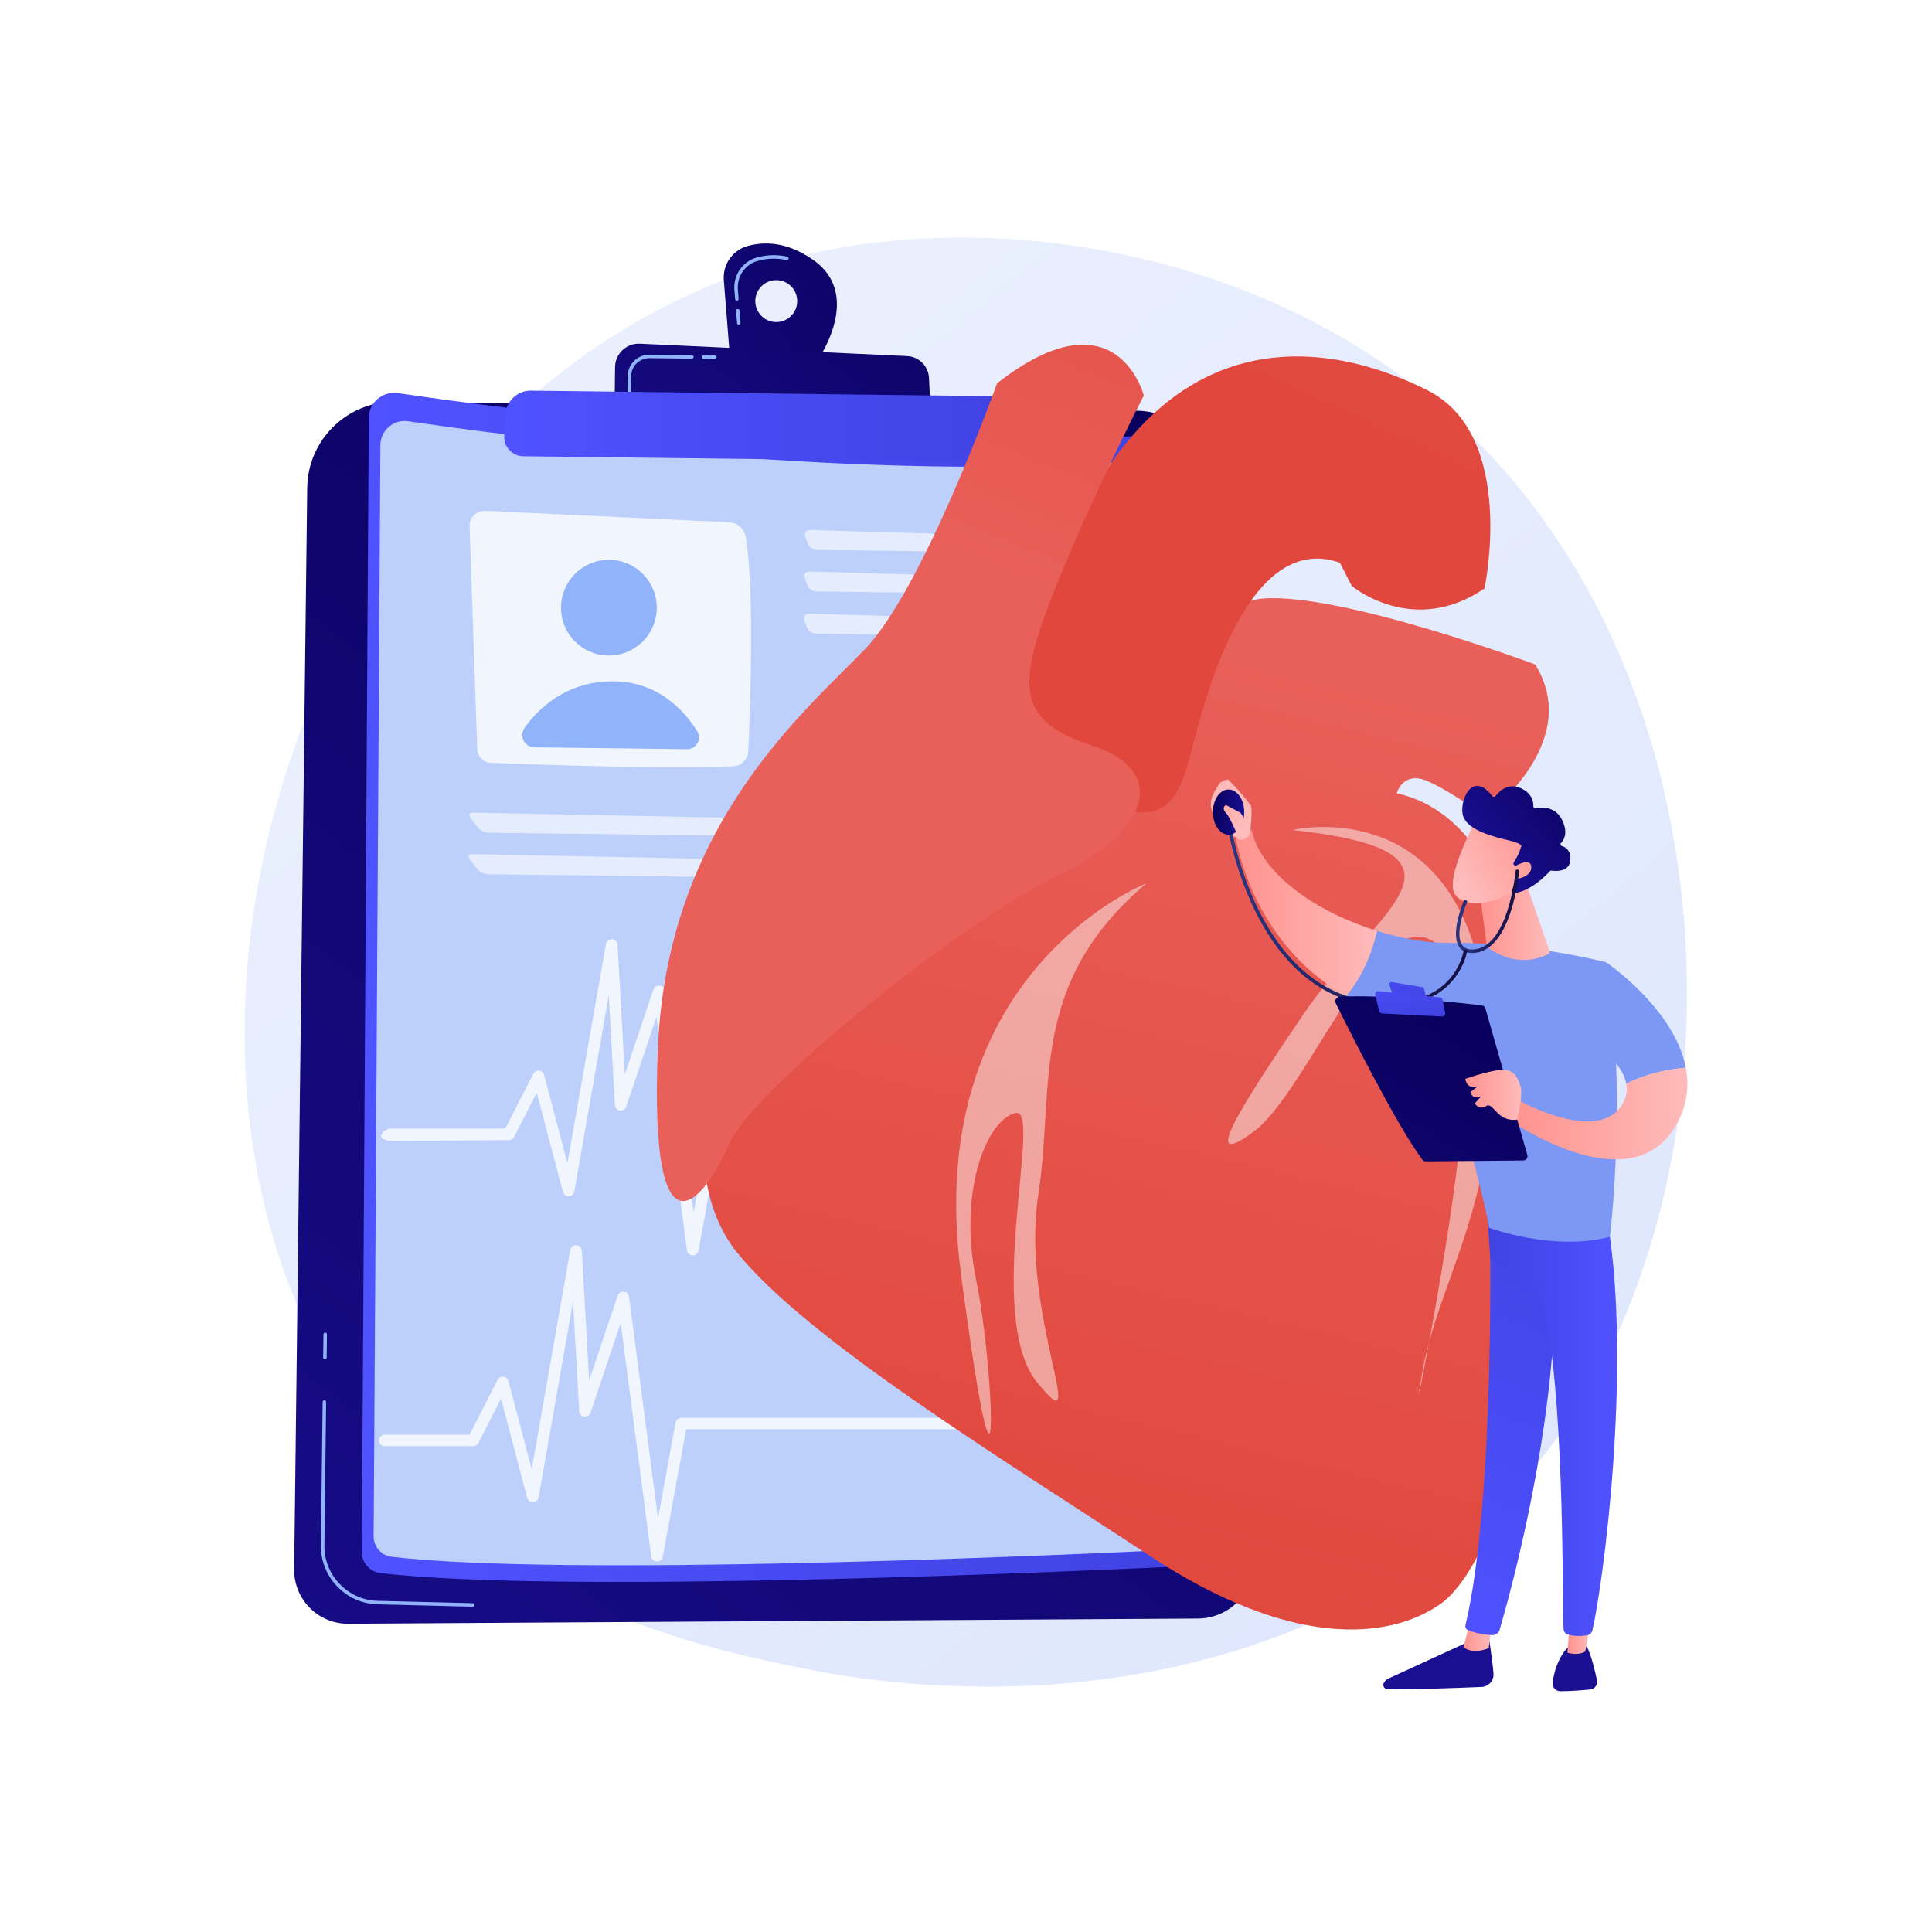 <?xml version="1.0" encoding="utf-8"?>
<!-- Generator: Adobe Illustrator 27.5.0, SVG Export Plug-In . SVG Version: 6.00 Build 0)  -->
<svg version="1.1" xmlns="http://www.w3.org/2000/svg" xmlns:xlink="http://www.w3.org/1999/xlink" x="0px" y="0px"
	 viewBox="0 0 3710 3710" style="enable-background:new 0 0 3710 3710;" xml:space="preserve">
<g id="Background">
	<g>
		<g>
			<rect style="fill:#FFFFFF;" width="3710" height="3710"/>
		</g>
	</g>
</g>
<g id="Illustration">
	<g>
		<linearGradient id="SVGID_1_" gradientUnits="userSpaceOnUse" x1="3599.49" y1="4060.083" x2="1123.492" y2="985.049">
			<stop  offset="0" style="stop-color:#DAE3FE"/>
			<stop  offset="1" style="stop-color:#E9EFFD"/>
		</linearGradient>
		<path style="fill:url(#SVGID_1_);" d="M2918.327,2847.401c-56.873,59.873-110.685,98.485-153.201,128.99
			c-499.769,358.59-1091.128,254.063-1216.809,228.536c-185.591-37.694-544.333-110.557-803.698-415.564
			c-392.397-461.451-331.295-1188.453-26.925-1668.358c55.674-87.783,349.76-574.997,947.489-653.131
			c361.739-47.286,783.41,48.084,1088.773,303.917C3394.939,1308.808,3349.308,2393.678,2918.327,2847.401z"/>
		<g>
			
				<linearGradient id="SVGID_00000167353936219660553180000016156849289870159774_" gradientUnits="userSpaceOnUse" x1="1821.807" y1="690.555" x2="-434.229" y2="3653.795" gradientTransform="matrix(1 0.012 -0.012 1 563.391 122.09)">
				<stop  offset="0" style="stop-color:#09005D"/>
				<stop  offset="1" style="stop-color:#1A0F91"/>
			</linearGradient>
			<path style="fill:url(#SVGID_00000167353936219660553180000016156849289870159774_);" d="M759.307,771.552l1423.231,17.157
				c78.519,0.947,142.521,63.259,145.568,141.725l80.18,2064.685c2.385,61.402-46.545,112.58-107.992,112.956l-1631.558,9.983
				c-57.738,0.353-104.536-46.724-103.84-104.458L589.93,936.893C591.045,844.463,666.878,770.438,759.307,771.552z"/>
			<path style="fill:#91B3FA;" d="M907.609,3085.309c-0.026,0-0.056,0-0.085-0.002l-182.495-4.562
				c-60.723-1.517-109.526-52.166-108.796-112.906l3.319-275.575c0.023-1.837,1.519-3.311,3.352-3.311c0.013,0,0.026,0,0.039,0
				c1.853,0.023,3.336,1.542,3.313,3.393l-3.319,275.575c-0.688,57.089,45.186,104.696,102.262,106.123l182.495,4.562
				c1.85,0.046,3.313,1.583,3.267,3.434C910.916,3083.862,909.423,3085.309,907.609,3085.309z"/>
			<path style="fill:#91B3FA;" d="M623.936,2610.296c-0.013,0-0.026,0-0.039,0c-1.853-0.023-3.336-1.542-3.313-3.393l0.537-44.626
				c0.023-1.837,1.519-3.311,3.352-3.311c0.013,0,0.026,0,0.039,0c1.853,0.023,3.336,1.542,3.313,3.393l-0.537,44.626
				C627.265,2608.821,625.769,2610.296,623.936,2610.296z"/>
			<g>
				
					<linearGradient id="SVGID_00000065761780423399569420000002892384024009632395_" gradientUnits="userSpaceOnUse" x1="694.726" y1="1896.057" x2="2311.474" y2="1896.057">
					<stop  offset="0" style="stop-color:#4F52FF"/>
					<stop  offset="1" style="stop-color:#4042E2"/>
				</linearGradient>
				<path style="fill:url(#SVGID_00000065761780423399569420000002892384024009632395_);" d="M763.886,754.879
					c194.038,28.699,861.391,118.271,1414.475,82.515c25.222-1.631,46.862,17.725,47.899,42.98l85.17,2073.943
					c1.168,28.437-20.826,52.478-49.256,53.816c-232.567,10.952-1190.31,52.58-1531.263,12.708
					c-20.751-2.427-36.312-20.11-36.183-41.002L708.164,802.7C708.347,773.125,734.629,750.552,763.886,754.879z"/>
				<path style="fill:#BDD0FB;" d="M784.055,808.894c186.731,27.618,828.954,113.818,1361.211,79.407
					c24.273-1.569,45.097,17.058,46.095,41.361l81.963,1995.849c1.124,27.366-20.042,50.501-47.401,51.79
					c-223.809,10.539-1145.489,50.6-1473.602,12.229c-19.97-2.336-34.945-19.353-34.82-39.458l12.931-2095.158
					C730.607,826.453,755.9,804.729,784.055,808.894z"/>
				<path style="opacity:0.78;fill:#FFFFFF;" d="M901.721,1010.78l14.71,427.856c0.489,14.23,11.842,25.677,26.069,26.25
					c79.168,3.188,325.87,12.182,465.296,6.598c15.772-0.632,28.394-13.232,29.107-29.001
					c3.624-80.162,12.252-313.502-4.846-411.296c-2.762-15.797-16.17-27.509-32.189-28.262l-467.898-22.013
					C915.096,980.119,901.141,993.899,901.721,1010.78z"/>
				<path style="fill:#91B3FA;" d="M1261.154,1168.018c-0.612,50.768-42.264,91.428-93.032,90.816
					c-50.768-0.612-91.428-42.263-90.816-93.032c0.612-50.769,42.264-91.428,93.032-90.817
					C1221.106,1075.597,1261.766,1117.249,1261.154,1168.018z"/>
				<path style="fill:#91B3FA;" d="M1026.349,1435.113l292.859,3.531c17.955,0.216,28.952-19.48,19.466-34.726
					c-24.407-39.224-75.763-97.034-165.931-95.541c-86.902,1.44-139.016,52.472-165.347,89.204
					C996.218,1413.174,1007.165,1434.882,1026.349,1435.113z"/>
				<g style="opacity:0.6;">
					<path style="fill:#FFFFFF;" d="M2075.647,1062.16c7.374,0.089,13.304-5.871,13.178-13.245l-0.032-1.887
						c-0.126-7.374-6.261-13.587-13.633-13.807l-519.727-15.53c-7.372-0.22-11.467,5.315-9.101,12.3l4.469,13.195
						c2.366,6.985,10.335,12.773,17.709,12.862L2075.647,1062.16z"/>
				</g>
				<g style="opacity:0.6;">
					<path style="fill:#FFFFFF;" d="M1554.472,1097.408c-7.372-0.22-11.467,5.315-9.101,12.3l4.469,13.195
						c2.366,6.985,10.335,12.773,17.709,12.862l507.137,6.114c7.375,0.089,13.304-5.871,13.178-13.245l-0.032-1.887
						c-0.126-7.374-6.261-13.587-13.633-13.807L1554.472,1097.408z"/>
				</g>
				<g style="opacity:0.6;">
					<path style="fill:#FFFFFF;" d="M1553.497,1178.285c-7.372-0.22-11.467,5.314-9.101,12.299l4.469,13.195
						c2.366,6.985,10.335,12.773,17.709,12.862l507.137,6.114c7.374,0.089,13.304-5.871,13.178-13.245l-0.032-1.887
						c-0.126-7.374-6.261-13.587-13.633-13.807L1553.497,1178.285z"/>
				</g>
				<g style="opacity:0.6;">
					<path style="fill:#FFFFFF;" d="M2118.868,1613.384c7.375,0.089,13.083-5.864,12.686-13.228l-0.104-1.934
						c-0.397-7.364-6.755-13.51-14.128-13.657L908.365,1560.46c-7.373-0.147-9.705,4.498-5.181,10.322l13.687,17.622
						c4.524,5.824,14.259,10.662,21.633,10.751L2118.868,1613.384z"/>
				</g>
				<g style="opacity:0.6;">
					<path style="fill:#FFFFFF;" d="M907.404,1640.177c-7.373-0.147-9.705,4.498-5.181,10.322l13.688,17.622
						c4.524,5.824,14.259,10.662,21.633,10.751l1180.362,14.229c7.374,0.089,13.083-5.864,12.686-13.228l-0.104-1.935
						c-0.397-7.364-6.755-13.51-14.128-13.657L907.404,1640.177z"/>
				</g>
			</g>
			
				<linearGradient id="SVGID_00000125599027690942655990000007696163398703367602_" gradientUnits="userSpaceOnUse" x1="896.106" y1="-426.328" x2="250.716" y2="422.668" gradientTransform="matrix(0.918 0.397 -0.397 0.918 829.882 440.825)">
				<stop  offset="0" style="stop-color:#09005D"/>
				<stop  offset="1" style="stop-color:#1A0F91"/>
			</linearGradient>
			<path style="fill:url(#SVGID_00000125599027690942655990000007696163398703367602_);" d="M1562.584,499.858
				c-50.978-36.384-95.687-36.214-127.267-27.308c-28.807,8.124-47.746,35.613-45.374,65.451l11.784,148.285l161.31,16.277
				C1563.037,702.562,1662.56,571.212,1562.584,499.858z M1490.129,618.499c-22.238-0.268-40.048-18.512-39.779-40.75
				c0.268-22.238,18.512-40.048,40.75-39.781c22.238,0.268,40.049,18.513,39.78,40.752
				C1530.612,600.958,1512.368,618.767,1490.129,618.499z"/>
			<path style="fill:#91B3FA;" d="M1418.657,623.624c-1.732,0-3.198-1.331-3.339-3.087l-1.876-23.613
				c-0.147-1.845,1.231-3.46,3.077-3.608c1.846-0.131,3.46,1.231,3.608,3.077l1.876,23.613c0.147,1.845-1.231,3.46-3.077,3.607
				C1418.837,623.621,1418.745,623.624,1418.657,623.624z M1414.977,577.35c-1.732,0-3.198-1.331-3.339-3.087l-1.424-17.931
				c-2.236-28.165,15.779-54.146,42.839-61.78c19.252-5.431,39.028-6.007,58.788-1.707c1.807,0.393,2.956,2.179,2.563,3.987
				c-0.399,1.81-2.164,2.961-3.991,2.563c-18.663-4.058-37.352-3.519-55.541,1.609c-23.989,6.768-39.961,29.813-37.974,54.797
				l1.424,17.931c0.147,1.845-1.231,3.46-3.077,3.607C1415.157,577.346,1415.066,577.35,1414.977,577.35z"/>
			
				<linearGradient id="SVGID_00000126310963087854221360000017512630390360399782_" gradientUnits="userSpaceOnUse" x1="1234.237" y1="207.754" x2="579.573" y2="1068.949" gradientTransform="matrix(1 0.012 -0.012 1 563.391 122.09)">
				<stop  offset="0" style="stop-color:#09005D"/>
				<stop  offset="1" style="stop-color:#1A0F91"/>
			</linearGradient>
			<path style="fill:url(#SVGID_00000126310963087854221360000017512630390360399782_);" d="M1180.178,779.351l0.898-74.471
				c0.31-25.708,21.865-46.04,47.547-44.85l513.231,23.781c22.777,1.055,41.013,19.263,42.103,42.039l3.428,71.607L1180.178,779.351
				z"/>
			<path style="fill:#91B3FA;" d="M1372.783,689.289h-0.039l-22.084-0.267c-1.853-0.023-3.336-1.542-3.313-3.393
				c0.023-1.85,1.496-3.475,3.391-3.311l22.084,0.267c1.853,0.023,3.336,1.542,3.313,3.393
				C1376.113,687.814,1374.617,689.289,1372.783,689.289z"/>
			<path style="fill:#91B3FA;" d="M1208.3,755.756c0,0-0.026,0-0.039,0c-1.853-0.023-3.336-1.542-3.313-3.393l0.363-30.124
				c0.134-11.129,4.593-21.541,12.558-29.317c7.961-7.773,18.45-11.982,29.61-11.849l81.18,0.977
				c1.853,0.023,3.336,1.542,3.313,3.393c-0.023,1.85-1.591,3.172-3.391,3.311l-81.18-0.977c-9.245-0.052-18.162,3.419-24.847,9.942
				c-6.685,6.524-10.427,15.262-10.538,24.6l-0.363,30.126C1211.629,754.282,1210.133,755.756,1208.3,755.756z"/>
			
				<linearGradient id="SVGID_00000162338272350006667960000010209030656954719121_" gradientUnits="userSpaceOnUse" x1="968.198" y1="818.689" x2="1983.65" y2="818.689">
				<stop  offset="0" style="stop-color:#4F52FF"/>
				<stop  offset="1" style="stop-color:#4042E2"/>
			</linearGradient>
			<path style="fill:url(#SVGID_00000162338272350006667960000010209030656954719121_);" d="M1019.627,750.156l897.852,10.799
				c32.284,0.388,59.605,23.954,64.728,55.832l0.707,4.399c5.612,34.917-21.599,66.463-56.961,66.036l-921.144-11.104
				c-21.162-0.255-37.813-18.153-36.543-39.279l2.479-41.204C972.295,769.861,993.808,749.846,1019.627,750.156z"/>
		</g>
		<path style="opacity:0.78;fill:#FFFFFF;" d="M2279.779,3020.449c-0.192,0-0.382-0.005-0.576-0.014
			c-5.82-0.292-10.441-4.952-10.623-10.712l-10.791-342.418l-25.297,168.94c-0.831,5.557-5.793,9.603-11.423,9.443
			c-5.681-0.174-10.327-4.529-10.808-10.128l-21.4-249.012l-27.572,295.115c-0.457,4.89-4.116,8.899-8.993,9.845
			c-4.857,0.946-9.795-1.397-12.088-5.754l-74.198-141.007h-748.328l-44.996,244.639c-0.987,5.37-5.793,9.225-11.302,9.086
			c-5.518-0.139-10.109-4.234-10.818-9.647l-58.634-448.125l-57.898,171.982c-1.697,5.042-6.799,8.177-12.105,7.477
			c-5.328-0.704-9.398-5.05-9.698-10.356l-11.878-210.298l-66.08,376.059c-0.901,5.133-5.302,8.95-10.566,9.167
			c-5.234,0.199-9.97-3.224-11.3-8.267l-50.305-190.671l-43.479,85.249c-1.904,3.731-5.771,6.085-9.998,6.085H739.081
			c-6.184,0-11.197-4.956-11.197-11.071c0-6.114,5.013-11.071,11.197-11.071h162.651l53.723-105.336
			c2.097-4.112,6.552-6.514,11.181-6.023c4.633,0.487,8.475,3.758,9.651,8.214l44.759,169.649l73.996-421.117
			c0.974-5.545,6.009-9.488,11.682-9.156c5.682,0.327,10.211,4.816,10.53,10.434l14.065,248.993l54.818-162.833
			c1.649-4.899,6.508-8.021,11.7-7.522c5.198,0.496,9.357,4.478,10.028,9.599l55.673,425.496l33.786-183.687
			c0.968-5.264,5.604-9.09,11.016-9.09h764.468c4.177,0,8.006,2.298,9.933,5.961l59.755,113.561l35.685-381.945
			c0.532-5.697,5.365-10.052,11.148-10.052c0,0,0.027,0,0.041,0c5.8,0.022,10.624,4.419,11.114,10.134l23.946,278.649L2254,2541.432
			c0.848-5.67,5.861-9.757,11.724-9.431c5.788,0.333,10.363,4.978,10.543,10.708l10.446,331.46l31.476-233.377
			c0.744-5.502,5.489-9.608,11.1-9.608c0,0,0.02,0,0.031,0c5.623,0.016,10.361,4.152,11.075,9.667l23.397,180.973l22.07-85.179
			c1.222-4.717,5.418-8.092,10.339-8.313c4.969-0.213,9.411,2.765,11.058,7.353l72.565,201.894l75.916-200.17
			c1.64-4.321,5.817-7.184,10.485-7.184h157.93c6.184,0,11.197,4.956,11.197,11.071s-5.013,11.071-11.197,11.071h-150.172
			l-83.956,221.375c-1.652,4.355-5.885,7.113-10.582,7.184c-4.702-0.041-8.879-2.983-10.453-7.364l-70.543-196.271l-27.491,106.102
			c-1.334,5.145-6.179,8.638-11.54,8.302c-5.363-0.328-9.731-4.376-10.414-9.645l-19.951-154.308l-38.183,283.1
			C2290.125,3016.365,2285.355,3020.449,2279.779,3020.449z"/>
		<path style="opacity:0.78;fill:#FFFFFF;" d="M2348.357,2432.731c-0.192,0-0.381-0.005-0.576-0.014
			c-5.819-0.292-10.441-4.952-10.623-10.712l-10.791-342.418l-25.297,168.94c-0.831,5.557-5.793,9.603-11.423,9.443
			c-5.681-0.174-10.327-4.529-10.808-10.128l-21.4-249.013l-27.572,295.116c-0.457,4.89-4.116,8.899-8.993,9.845
			c-4.857,0.946-9.795-1.397-12.088-5.754l-74.198-141.007h-748.328l-44.996,244.639c-0.986,5.37-5.793,9.224-11.302,9.086
			c-5.518-0.139-10.109-4.234-10.818-9.647l-58.634-448.125l-57.898,171.982c-1.697,5.042-6.799,8.177-12.106,7.477
			c-5.328-0.704-9.397-5.05-9.698-10.356l-11.878-210.298l-66.08,376.059c-0.901,5.133-5.302,8.95-10.566,9.167
			c-5.234,0.199-9.97-3.224-11.3-8.267l-50.305-190.671l-43.479,85.249c-1.904,3.731-5.771,6.085-9.998,6.085l-226.969,1.407
			c-6.184,0-18.437-3.104-18.437-9.219c0-6.114,10.577-14.247,16.761-14.247l221.752-0.083l53.723-105.336
			c2.097-4.112,6.552-6.514,11.181-6.023c4.633,0.487,8.475,3.758,9.651,8.214l44.759,169.649l73.996-421.117
			c0.974-5.545,6.009-9.488,11.682-9.156c5.682,0.327,10.211,4.816,10.53,10.434l14.065,248.993l54.818-162.833
			c1.649-4.899,6.508-8.021,11.7-7.522c5.198,0.496,9.357,4.478,10.028,9.599l55.673,425.495l33.786-183.687
			c0.968-5.264,5.604-9.09,11.016-9.09h764.468c4.177,0,8.007,2.298,9.933,5.961l59.755,113.561l35.685-381.945
			c0.532-5.696,5.365-10.052,11.148-10.052c0.015,0,0.027,0,0.041,0c5.8,0.022,10.623,4.42,11.114,10.134l23.946,278.649
			l29.571-197.482c0.848-5.67,5.861-9.757,11.724-9.431c5.788,0.333,10.363,4.978,10.543,10.708l10.446,331.46l31.476-233.377
			c0.744-5.502,5.489-9.608,11.1-9.608c0,0,0.02,0,0.031,0c5.623,0.016,10.361,4.152,11.075,9.667l23.397,180.973l22.07-85.179
			c1.222-4.717,5.419-8.092,10.339-8.313c4.969-0.213,9.411,2.765,11.058,7.353l72.565,201.894l75.916-200.171
			c1.64-4.321,5.817-7.183,10.485-7.183h157.93c6.184,0,11.197,4.956,11.197,11.071c0,6.114-5.013,11.071-11.197,11.071h-150.172
			l-83.956,221.375c-1.652,4.354-5.885,7.113-10.582,7.184c-4.702-0.041-8.879-2.983-10.453-7.364l-70.543-196.271l-27.491,106.103
			c-1.334,5.145-6.179,8.638-11.539,8.302c-5.363-0.328-9.731-4.376-10.414-9.645l-19.952-154.308l-38.183,283.099
			C2358.704,2428.646,2353.934,2432.731,2348.357,2432.731z"/>
		<g>
			
				<linearGradient id="SVGID_00000088106980191341584880000007500996649817213373_" gradientUnits="userSpaceOnUse" x1="1993.088" y1="3041.469" x2="2430.529" y2="1196.172">
				<stop  offset="0" style="stop-color:#E1473D"/>
				<stop  offset="1" style="stop-color:#E9605A"/>
			</linearGradient>
			<path style="fill:url(#SVGID_00000088106980191341584880000007500996649817213373_);" d="M2960.643,2412.497
				c12.816-297.993,1.436-827.353-278.532-889.162c0,0,11.733-43.608,58.697-23.49c46.964,20.118,109.865,67.906,109.865,67.906
				s192.01-140.076,97.224-291.842c0,0-371.514-138.3-522.457-126.534C2274.499,1161.141,2080,1453,1965.13,1542.748
				c-114.87,89.748-494.709,295.267-565.971,396.747c0,0-119.865,296.039,16.014,465.408
				c135.88,169.369,521.667,404.104,792.559,582.674c270.892,178.57,458.731,161.765,557.671,92.985
				c98.94-68.781,178.553-368.167,183.565-477.183C2950.169,2577.266,2956.606,2506.358,2960.643,2412.497L2960.643,2412.497z"/>
			
				<linearGradient id="SVGID_00000132805923628769011770000016560773371955423926_" gradientUnits="userSpaceOnUse" x1="2574.358" y1="814.172" x2="3072.133" y2="-276.912">
				<stop  offset="0" style="stop-color:#E1473D"/>
				<stop  offset="1" style="stop-color:#E9605A"/>
			</linearGradient>
			<path style="fill:url(#SVGID_00000132805923628769011770000016560773371955423926_);" d="M1950.008,1383.421
				c0,0,125.364,150.969,218.675,173.571c93.311,22.602,107.549-75.514,121.796-124.993
				c14.247-49.478,95.524-417.628,282.54-351.414l22.649,44.441c0,0,117.418,98.931,254.929,4.987
				c0,0,62.843-292.675-108.243-379.857C2571.268,662.974,2116.734,523.849,1950.008,1383.421z"/>
			
				<linearGradient id="SVGID_00000015351206805400696070000006353869980181582477_" gradientUnits="userSpaceOnUse" x1="2417.678" y1="30.246" x2="1950.069" y2="1156.53">
				<stop  offset="0" style="stop-color:#E1473D"/>
				<stop  offset="1" style="stop-color:#E9605A"/>
			</linearGradient>
			<path style="fill:url(#SVGID_00000015351206805400696070000006353869980181582477_);" d="M1914.674,736.045
				c0,0-139.974,391.64-253.162,509.9c-113.188,118.259-380.656,337.175-398.191,767.369
				c-17.535,430.194,91.456,289.294,136.72,183.625c45.265-105.668,446.888-426.914,630.521-514.998
				c183.633-88.083,208.587-203.366,68.537-249.463c-140.051-46.098-149.779-105.184-80.208-283.814
				c69.57-178.629,177.548-389.189,177.548-389.189S2144.413,556.549,1914.674,736.045z"/>
			<path style="opacity:0.48;fill:#FFFFFF;" d="M2201.635,1696.167c0,0-433.515,168.63-356.264,750.59
				c77.251,581.96,65.442,187.83,29.352,12.573c-36.09-175.257,21.749-310.278,75.416-322.027
				c53.667-11.75-62.825,389.95,42.02,518.234c104.844,128.284-33.566-132.49,1.614-360.589
				C2026.177,2084.85,1972.738,1889.918,2201.635,1696.167z"/>
			<path style="opacity:0.48;fill:#FFFFFF;" d="M2481.704,1593.811c0,0,301.875-72.171,366.51,295.954
				c64.634,368.125-82.085,548.444-116.433,742.162c-34.348,193.718,62.842-292.675,72.875-462.07
				c10.034-169.394,50.26-311.96-58.764-365.61c-109.025-53.65-237.267,294.382-338.721,369.034
				c-101.456,74.651-33.549-35.215,98.073-228.95C2636.867,1750.598,2873.327,1636.51,2481.704,1593.811z"/>
		</g>
		<g>
			
				<linearGradient id="SVGID_00000178194285162211754110000011113139789889077909_" gradientUnits="userSpaceOnUse" x1="122.565" y1="710.358" x2="77.312" y2="1529.931" gradientTransform="matrix(-1 0 0 1 2745.867 0)">
				<stop  offset="0" style="stop-color:#09005D"/>
				<stop  offset="1" style="stop-color:#1A0F91"/>
			</linearGradient>
			<path style="fill:url(#SVGID_00000178194285162211754110000011113139789889077909_);" d="M2858.649,3143.418
				c0,0,6.215,35.183,9.262,70.01c1.191,13.613-9.302,25.43-22.955,25.999c-46.379,1.932-145.588,5.688-181.188,4.099
				c-5.351-0.239-8.85-5.717-6.869-10.695l0,0c1.659-4.17,4.86-7.542,8.938-9.417l163.875-75.316L2858.649,3143.418z"/>
			
				<linearGradient id="SVGID_00000126305772977191291570000017335614808945539712_" gradientUnits="userSpaceOnUse" x1="-117.873" y1="3143.273" x2="-64.57" y2="3143.273" gradientTransform="matrix(-1 0 0 1 2745.867 0)">
				<stop  offset="0" style="stop-color:#FEBBBA"/>
				<stop  offset="1" style="stop-color:#FF928E"/>
			</linearGradient>
			<path style="fill:url(#SVGID_00000126305772977191291570000017335614808945539712_);" d="M2863.74,3122.746l-4.993,42.084
				c0,0-28.706,13.364-48.31-1.685l11.889-46.898L2863.74,3122.746z"/>
			
				<linearGradient id="SVGID_00000018932427548315645590000003564051316283314367_" gradientUnits="userSpaceOnUse" x1="25.642" y1="3126.622" x2="-307.391" y2="2245.264" gradientTransform="matrix(-1 0 0 1 2745.867 0)">
				<stop  offset="0" style="stop-color:#4F52FF"/>
				<stop  offset="1" style="stop-color:#4042E2"/>
			</linearGradient>
			<path style="fill:url(#SVGID_00000018932427548315645590000003564051316283314367_);" d="M2859.988,2331.563
				c2.157,10.99,11.577,548.42-45.871,789.26c-0.937,3.931,1.056,7.981,4.796,9.508c8.812,3.601,26.085,8.813,46.786,9.509
				c6.41,0.215,12.158-3.951,13.968-10.105c16.421-55.878,95.108-335.847,105.373-603.293c11.469-298.844,0-10.176,0-10.176
				l-6.728-184.727L2859.988,2331.563z"/>
			
				<linearGradient id="SVGID_00000005984886457133214470000016034758501657888166_" gradientUnits="userSpaceOnUse" x1="-138.309" y1="695.952" x2="-183.562" y2="1515.525" gradientTransform="matrix(-1 0 0 1 2745.867 0)">
				<stop  offset="0" style="stop-color:#09005D"/>
				<stop  offset="1" style="stop-color:#1A0F91"/>
			</linearGradient>
			<path style="fill:url(#SVGID_00000005984886457133214470000016034758501657888166_);" d="M3047.158,3161.773
				c0,0,9.893,17.762,19.469,64.959c1.73,8.523-4.225,16.681-12.881,17.532c-15.314,1.505-38.891,3.442-57.776,3.312
				c-8.706-0.06-15.5-7.64-14.45-16.284c2.091-17.227,8.609-45.491,28.741-67.521L3047.158,3161.773z"/>
			
				<linearGradient id="SVGID_00000038412805826290182810000001466557381480110781_" gradientUnits="userSpaceOnUse" x1="-309.98" y1="3140.54" x2="-263.957" y2="3140.54" gradientTransform="matrix(-1 0 0 1 2745.867 0)">
				<stop  offset="0" style="stop-color:#FEBBBA"/>
				<stop  offset="1" style="stop-color:#FF928E"/>
			</linearGradient>
			<path style="fill:url(#SVGID_00000038412805826290182810000001466557381480110781_);" d="M3055.847,3107.644l-11.667,63.641
				c0,0-11.534,8.581-34.355,2.361l5.569-68.474L3055.847,3107.644z"/>
			
				<linearGradient id="SVGID_00000168798244849855759760000003150013241000727473_" gradientUnits="userSpaceOnUse" x1="-359.586" y1="2729.927" x2="-109.369" y2="2729.927" gradientTransform="matrix(-1 0 0 1 2745.867 0)">
				<stop  offset="0" style="stop-color:#4F52FF"/>
				<stop  offset="1" style="stop-color:#4042E2"/>
			</linearGradient>
			<path style="fill:url(#SVGID_00000168798244849855759760000003150013241000727473_);" d="M3087.366,2348.054
				c46.983,283.553-10.191,700.824-29.475,782.494c-1.181,5-5.217,8.83-10.284,9.67c-8.608,1.427-22.779,2.591-36.749-1.465
				c-4.814-1.399-8.195-5.741-8.392-10.749c-2.587-66.028,2.07-471.375-41.709-631.57c-2.219-8.118-7.177-15.198-14.036-20.074
				l-84.97-60.408l-6.515-97.642L3087.366,2348.054z"/>
			<g>
				<path style="fill:#7D97F4;" d="M2787.981,1810.777c140.803-2.327,296.163,36.971,296.163,36.971
					c41.971,244.895,7.34,527.364,7.34,527.364c-109.006,28.587-231.972-17.477-231.972-17.477
					c-18.117-102.361-102.649-390.437-102.649-390.437c-68.795-8.538-125.467-28.387-172.138-54.628
					c35.599-41.265,52.382-93.772,59.671-124.81C2694.178,1803.231,2744.553,1811.495,2787.981,1810.777z"/>
				
					<linearGradient id="SVGID_00000067945862230803835980000005404776547212155540_" gradientUnits="userSpaceOnUse" x1="101.471" y1="1752.641" x2="373.791" y2="1752.641" gradientTransform="matrix(-1 0 0 1 2745.867 0)">
					<stop  offset="0" style="stop-color:#FEBBBA"/>
					<stop  offset="1" style="stop-color:#FF928E"/>
				</linearGradient>
				<path style="fill:url(#SVGID_00000067945862230803835980000005404776547212155540_);" d="M2372.075,1603.383
					c13.832-16.706,31.338-8.803,31.338-8.803c20.719,87.525,129.364,158.493,240.982,193.181
					c-7.289,31.038-24.072,83.545-59.671,124.81C2399.486,1808.418,2372.075,1603.383,2372.075,1603.383z"/>
			</g>
			<g>
				
					<linearGradient id="SVGID_00000174570615481196206740000009102718896184159391_" gradientUnits="userSpaceOnUse" x1="10133.886" y1="1705.253" x2="10313.3" y2="2113.46" gradientTransform="matrix(1 0 0 1 -7701.911 0)">
					<stop  offset="0" style="stop-color:#FEBBBA"/>
					<stop  offset="1" style="stop-color:#FF928E"/>
				</linearGradient>
				<path style="fill:url(#SVGID_00000174570615481196206740000009102718896184159391_);" d="M2401.054,1545.418
					c-11.633-15.859-27.671-33.306-42.656-48.499c-6.57,0.017-16.355,6.833-16.355,6.833c-5.646,10.203-12.533,18.817-15.761,31.158
					c-2.444,9.347-0.949,19.334,3.771,27.841c4.739,8.537,11.204,19.634,17.316,28.319c11.568,16.437,28.063,16.561,28.063,16.561
					c-1.447,4.6,15.313,11.607,25.18-7.211C2400.958,1591.401,2406.443,1552.765,2401.054,1545.418z"/>
			</g>
			<path style="fill:#7D97F4;" d="M3030.137,1984.087l54.006-136.338c0,0,131.518,89.36,153.146,202.659
				c-24.849,1.831-70.07,8.294-114.33,30.643C3113.233,2027.552,3030.137,1984.087,3030.137,1984.087z"/>
			
				<linearGradient id="SVGID_00000060725575554193983480000017724501181426605696_" gradientUnits="userSpaceOnUse" x1="-494.421" y1="2138.375" x2="-149.799" y2="2138.375" gradientTransform="matrix(-1 0 0 1 2745.867 0)">
				<stop  offset="0" style="stop-color:#FEBBBA"/>
				<stop  offset="1" style="stop-color:#FF928E"/>
			</linearGradient>
			<path style="fill:url(#SVGID_00000060725575554193983480000017724501181426605696_);" d="M2915.206,2112.376
				c0,0,147.66,83.451,197.484,12.194c10.345-14.795,12.817-29.5,10.27-43.519c44.26-22.348,89.48-28.812,114.33-30.643
				c6.521,34.156,3.073,70.483-16.998,107.199c-87.272,159.646-324.627-8.823-324.627-8.823L2915.206,2112.376z"/>
			
				<linearGradient id="SVGID_00000076563434308493957730000007612805495464336004_" gradientUnits="userSpaceOnUse" x1="-229.798" y1="1769.951" x2="-93.546" y2="1769.951" gradientTransform="matrix(-1 0 0 1 2745.867 0)">
				<stop  offset="0" style="stop-color:#FEBBBA"/>
				<stop  offset="1" style="stop-color:#FF928E"/>
			</linearGradient>
			<path style="fill:url(#SVGID_00000076563434308493957730000007612805495464336004_);" d="M2930.603,1696.467l44.801,129.563
				c0.743,2.147-0.14,4.523-2.127,5.622c-12.212,6.752-56.212,26.269-109.234-7.348c-5.523-3.502-9.283-9.213-10.122-15.698
				l-14.508-112.138H2930.603z"/>
			<g>
				
					<linearGradient id="SVGID_00000005959653558286798610000006572992642308150157_" gradientUnits="userSpaceOnUse" x1="-5525.917" y1="-1599.551" x2="-5576.833" y2="-1767.485" gradientTransform="matrix(-0.746 -0.666 -0.666 0.746 -2380.468 -803.173)">
					<stop  offset="0" style="stop-color:#FEBBBA"/>
					<stop  offset="1" style="stop-color:#FF928E"/>
				</linearGradient>
				<path style="fill:url(#SVGID_00000005959653558286798610000006572992642308150157_);" d="M2833.122,1576.489
					c0,0-49.197,92.607-42.891,130.016c6.307,37.408,67.278,34.723,120.519,4.34l37.206-99.995L2833.122,1576.489z"/>
				
					<linearGradient id="SVGID_00000147932128397583405320000006766282694301994897_" gradientUnits="userSpaceOnUse" x1="-5571.853" y1="-1892.15" x2="-5529.262" y2="-1649.224" gradientTransform="matrix(-0.746 -0.666 -0.666 0.746 -2380.468 -803.173)">
					<stop  offset="0" style="stop-color:#09005D"/>
					<stop  offset="1" style="stop-color:#1A0F91"/>
				</linearGradient>
				<path style="fill:url(#SVGID_00000147932128397583405320000006766282694301994897_);" d="M2908.398,1661.739
					c-2.165-0.96-2.963-3.606-1.666-5.587c3.941-6.021,11.329-18.305,13.687-29.059c0,0,8.844-5.665-22.51-13.169
					c-31.353-7.505-78.111-19.154-87.938-45.842c-9.583-26.02,15.594-91.456,55.76-39.318c1.528,1.984,4.522,2.029,6.048,0.043
					c6.585-8.571,23.895-26.359,47.93-15.574c22.491,10.091,25.025,26.571,24.716,34.879c-0.091,2.444,2.094,4.343,4.496,3.885
					c11.372-2.168,38.66-4.03,51.396,23.962c10.492,23.057,3.672,36.11-2.537,42.493c-2.012,2.068-1.131,5.474,1.628,6.318
					c7.473,2.288,17.124,8.624,16.158,26.134c-1.336,24.206-28.4,22.073-36.104,20.97c-1.263-0.182-2.534,0.253-3.389,1.198
					c-6.608,7.31-36.375,38.355-68.591,42.097c-2.79,0.324-4.952-2.431-4.038-5.087l13.943-40.528
					c0.647-1.882-0.253-3.947-2.073-4.754L2908.398,1661.739z"/>
				
					<linearGradient id="SVGID_00000077324020563916605020000014362026949447602830_" gradientUnits="userSpaceOnUse" x1="-5577.966" y1="-1600.334" x2="-5623.775" y2="-1751.425" gradientTransform="matrix(-0.746 -0.666 -0.666 0.746 -2380.468 -803.173)">
					<stop  offset="0" style="stop-color:#FEBBBA"/>
					<stop  offset="1" style="stop-color:#FF928E"/>
				</linearGradient>
				<path style="fill:url(#SVGID_00000077324020563916605020000014362026949447602830_);" d="M2902.793,1667.491
					c0,0,35.028-24.033,37.587-3.794c2.56,20.239-31.543,29.315-48.434,21.769L2902.793,1667.491z"/>
			</g>
			
				<linearGradient id="SVGID_00000133494584554630981890000008557283602188085157_" gradientUnits="userSpaceOnUse" x1="2795.848" y1="1749.825" x2="2917" y2="1749.825">
				<stop  offset="0" style="stop-color:#2B3582"/>
				<stop  offset="1" style="stop-color:#150E42"/>
			</linearGradient>
			<path style="fill:url(#SVGID_00000133494584554630981890000008557283602188085157_);" d="M2826.809,1829.995
				c-11.369,0-19.776-4-24.991-11.89c-17.118-25.886,7.912-85.439,8.986-87.961c0.727-1.704,2.691-2.501,4.396-1.771
				c1.702,0.724,2.498,2.693,1.771,4.396c-0.249,0.584-24.699,58.749-9.559,81.641c3.951,5.974,10.296,8.88,19.396,8.88
				c69.571,0,83.37-149.073,83.5-150.579c0.16-1.843,1.807-3.188,3.631-3.048c1.843,0.16,3.208,1.786,3.048,3.629
				c-0.033,0.388-3.516,39.238-16.018,77.569C2884.091,1802.631,2858.445,1829.995,2826.809,1829.995z"/>
			
				<linearGradient id="SVGID_00000063593633644638222630000014666275965838124715_" gradientUnits="userSpaceOnUse" x1="2355.854" y1="1754.193" x2="2817.239" y2="1754.193">
				<stop  offset="0" style="stop-color:#2B3582"/>
				<stop  offset="1" style="stop-color:#150E42"/>
			</linearGradient>
			<path style="fill:url(#SVGID_00000063593633644638222630000014666275965838124715_);" d="M2666.675,1932.256
				c-10.583,0-21.881-0.658-33.98-2.082c-94.062-11.067-171.778-75.24-224.742-185.579c-39.84-83.001-51.946-163.821-52.064-164.626
				c-0.269-1.833,1.002-3.534,2.832-3.801c1.833-0.278,3.532,1,3.801,2.832c0.118,0.799,12.109,80.747,51.547,162.84
				c36.203,75.362,103.656,168.057,219.412,181.675c65.378,7.69,116.731-6.78,148.512-41.847
				c23.917-26.389,28.536-55.241,28.582-55.529c0.278-1.83,1.974-3.102,3.817-2.811c1.83,0.278,3.087,1.989,2.809,3.819
				C2817.03,1828.282,2799.533,1932.256,2666.675,1932.256z"/>
			<g>
				
					<linearGradient id="SVGID_00000154384300766333565940000017495730092115989662_" gradientUnits="userSpaceOnUse" x1="2816.787" y1="1960.532" x2="2261.532" y2="2864.436">
					<stop  offset="0" style="stop-color:#09005D"/>
					<stop  offset="1" style="stop-color:#1A0F91"/>
				</linearGradient>
				<path style="fill:url(#SVGID_00000154384300766333565940000017495730092115989662_);" d="M2932.947,2217.95l-80.586-281.431
					c-0.916-3.195-3.64-5.525-6.941-5.91c-14.601-1.703-56.91-6.486-105.759-10.618c-58.841-4.977-127.172-9.009-168.005-5.579
					c-5.804,0.487-9.312,6.627-6.73,11.85c23.219,46.976,118.732,238.067,166.561,300.665c1.584,2.073,4.035,3.286,6.646,3.262
					l186.977-1.74C2930.549,2228.401,2934.445,2223.18,2932.947,2217.95z"/>
				
					<linearGradient id="SVGID_00000152974295441311658220000006243926273887563907_" gradientUnits="userSpaceOnUse" x1="73.105" y1="1768.902" x2="32.747" y2="1946.123" gradientTransform="matrix(-1 0 0 1 2745.867 0)">
					<stop  offset="0" style="stop-color:#4F52FF"/>
					<stop  offset="1" style="stop-color:#4042E2"/>
				</linearGradient>
				<path style="fill:url(#SVGID_00000152974295441311658220000006243926273887563907_);" d="M2731.302,1895.593l-58.429-9.735
					c-3.112-0.518-5.66,2.455-4.67,5.451l5.783,17.525c0.503,1.526,1.834,2.63,3.427,2.843l56.224,7.51
					c2.909,0.389,5.307-2.254,4.639-5.112l-3.582-15.302C2734.309,1897.125,2732.971,1895.87,2731.302,1895.593z"/>
				
					<linearGradient id="SVGID_00000149378172450080280280000009317760650502051229_" gradientUnits="userSpaceOnUse" x1="51.984" y1="1843.242" x2="32.682" y2="1959.05" gradientTransform="matrix(-1 0 0 1 2745.867 0)">
					<stop  offset="0" style="stop-color:#4F52FF"/>
					<stop  offset="1" style="stop-color:#4042E2"/>
				</linearGradient>
				<path style="fill:url(#SVGID_00000149378172450080280280000009317760650502051229_);" d="M2775.051,1945.056l-4.814-25.072
					c-0.483-2.514-2.559-4.415-5.106-4.673l-118.01-11.974c-3.973-0.403-7.153,3.237-6.221,7.118l7.503,31.242
					c0.6,2.5,2.776,4.305,5.343,4.434l115.321,5.806C2772.821,1952.126,2775.759,1948.748,2775.051,1945.056z"/>
				
					<linearGradient id="SVGID_00000113347412323424242440000001709082753692841910_" gradientUnits="userSpaceOnUse" x1="-175.385" y1="2102.242" x2="-68.02" y2="2102.242" gradientTransform="matrix(-1 0 0 1 2745.867 0)">
					<stop  offset="0" style="stop-color:#FEBBBA"/>
					<stop  offset="1" style="stop-color:#FF928E"/>
				</linearGradient>
				<path style="fill:url(#SVGID_00000113347412323424242440000001709082753692841910_);" d="M2913.477,2149.956
					c0,0,11.226-46.16,6.698-62.537c-4.528-16.376-13.302-37.433-42.547-32.753c-29.245,4.679-63.741,16.998-63.741,16.998
					s1.743,21.332,23.969,14.45l-13.782,10.665c0,0,1.969,17.08,20.743,7.955l-12.818,14.143c0,0,8.062,14.027,21.875,5.031
					C2867.686,2114.909,2874.307,2155.515,2913.477,2149.956z"/>
			</g>
			
				<linearGradient id="SVGID_00000107567264758892566360000001299593296539855268_" gradientUnits="userSpaceOnUse" x1="2329.146" y1="1559.443" x2="2389.266" y2="1559.443">
				<stop  offset="0" style="stop-color:#09005D"/>
				<stop  offset="1" style="stop-color:#1A0F91"/>
			</linearGradient>
			<path style="fill:url(#SVGID_00000107567264758892566360000001299593296539855268_);" d="M2389.266,1559.443
				c0,23.981-13.458,43.42-30.06,43.42c-16.602,0-30.06-19.439-30.06-43.42c0-23.98,13.458-43.42,30.06-43.42
				C2375.808,1516.023,2389.266,1535.463,2389.266,1559.443z"/>
			
				<linearGradient id="SVGID_00000121968674824759904650000004216792643888455337_" gradientUnits="userSpaceOnUse" x1="908.307" y1="1789.71" x2="984.558" y2="1672.474" gradientTransform="matrix(-0.977 0.213 0.213 0.977 2888.039 -355.333)">
				<stop  offset="0" style="stop-color:#FEBBBA"/>
				<stop  offset="1" style="stop-color:#FF928E"/>
			</linearGradient>
			<path style="fill:url(#SVGID_00000121968674824759904650000004216792643888455337_);" d="M2353.8,1545.669l28.486,15.121
				l11.978,18.635l-16.231,28.453c0,0-16.001-38.672-23.26-46.212C2347.514,1554.126,2349.371,1549.307,2353.8,1545.669z"/>
		</g>
	</g>
</g>
</svg>
